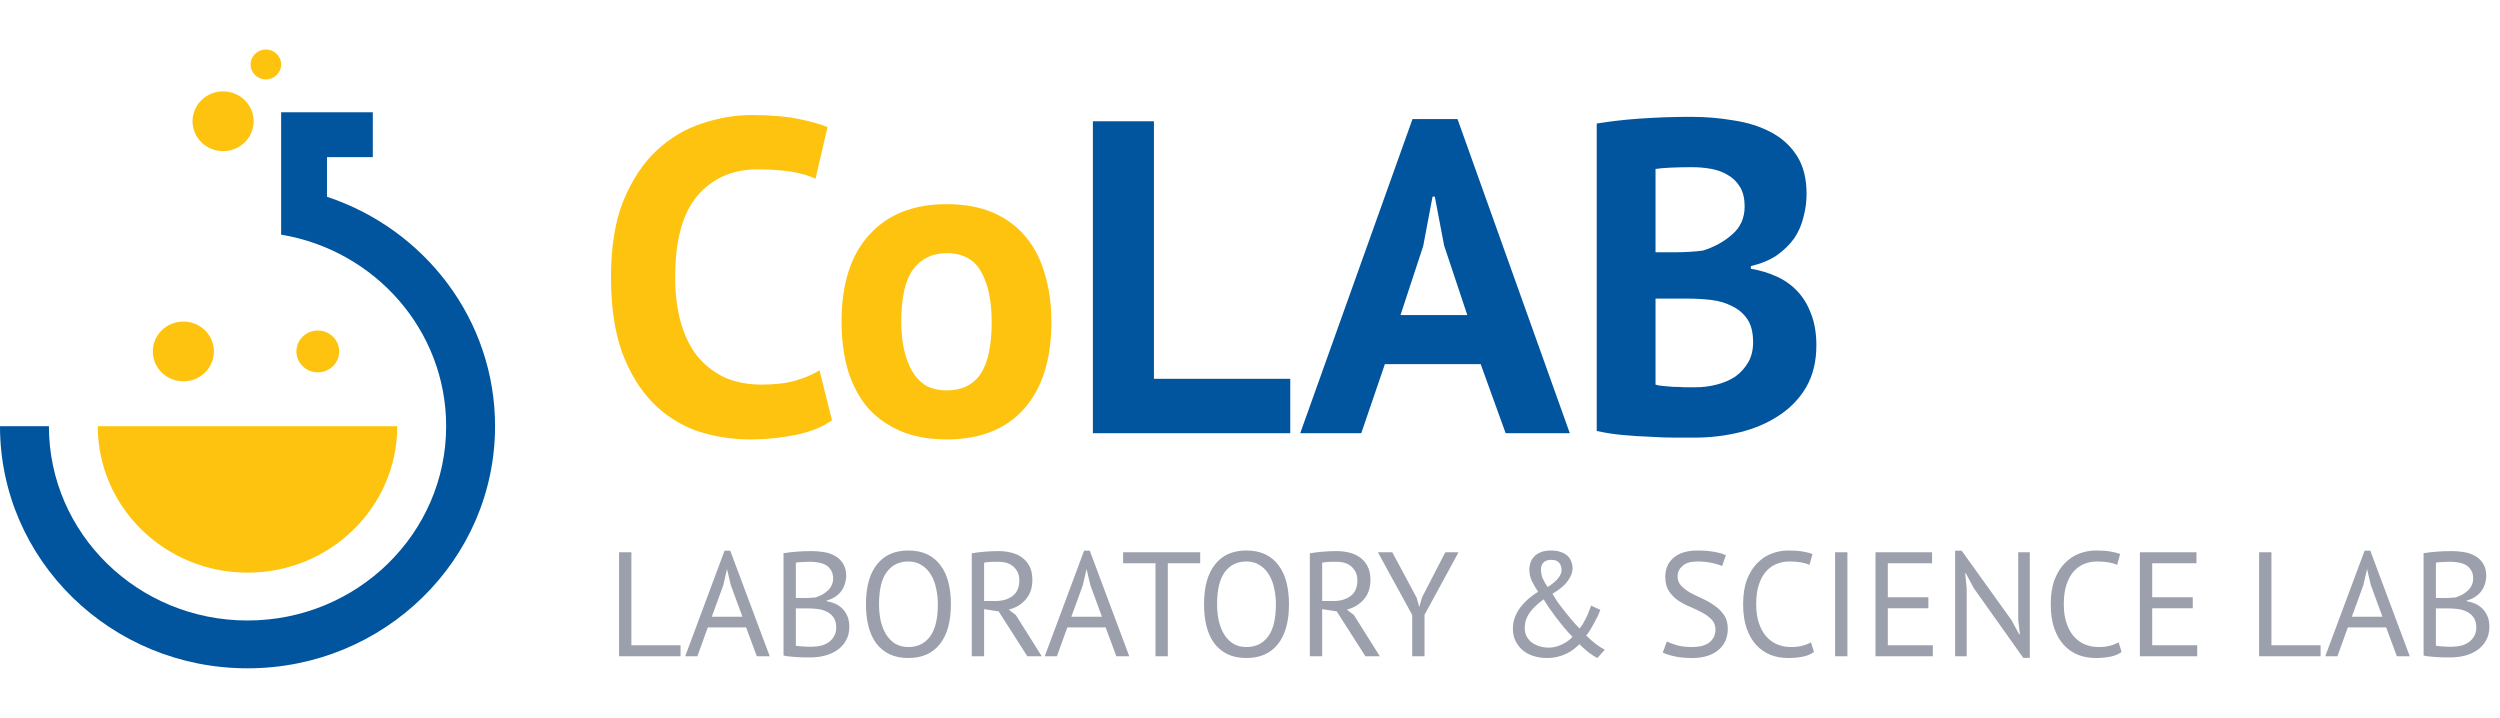<svg xmlns="http://www.w3.org/2000/svg" width="202" height="58" viewBox="0 0 202 58" fill="none"><path d="M67.224 33.956C66.456 34.508 65.472 34.904 64.272 35.144C63.096 35.384 61.884 35.504 60.636 35.504C59.124 35.504 57.684 35.276 56.316 34.82C54.972 34.34 53.784 33.584 52.752 32.552C51.72 31.496 50.892 30.14 50.268 28.484C49.668 26.804 49.368 24.776 49.368 22.4C49.368 19.928 49.704 17.864 50.376 16.208C51.072 14.528 51.96 13.184 53.04 12.176C54.144 11.144 55.368 10.412 56.712 9.98C58.056 9.524 59.4 9.296 60.744 9.296C62.184 9.296 63.396 9.392 64.38 9.584C65.388 9.776 66.216 10.004 66.864 10.268L65.892 14.444C65.34 14.18 64.68 13.988 63.912 13.868C63.168 13.748 62.256 13.688 61.176 13.688C59.184 13.688 57.576 14.396 56.352 15.812C55.152 17.228 54.552 19.424 54.552 22.4C54.552 23.696 54.696 24.884 54.984 25.964C55.272 27.02 55.704 27.932 56.28 28.7C56.88 29.444 57.612 30.032 58.476 30.464C59.364 30.872 60.384 31.076 61.536 31.076C62.616 31.076 63.528 30.968 64.272 30.752C65.016 30.536 65.664 30.26 66.216 29.924L67.224 33.956ZM67.997 26C67.997 22.952 68.741 20.612 70.229 18.98C71.717 17.324 73.805 16.496 76.493 16.496C77.933 16.496 79.181 16.724 80.237 17.18C81.293 17.636 82.169 18.284 82.865 19.124C83.561 19.94 84.077 20.936 84.413 22.112C84.773 23.288 84.953 24.584 84.953 26C84.953 29.048 84.209 31.4 82.721 33.056C81.257 34.688 79.181 35.504 76.493 35.504C75.053 35.504 73.805 35.276 72.749 34.82C71.693 34.364 70.805 33.728 70.085 32.912C69.389 32.072 68.861 31.064 68.501 29.888C68.165 28.712 67.997 27.416 67.997 26ZM72.821 26C72.821 26.792 72.893 27.524 73.037 28.196C73.181 28.868 73.397 29.456 73.685 29.96C73.973 30.464 74.345 30.86 74.801 31.148C75.281 31.412 75.845 31.544 76.493 31.544C77.717 31.544 78.629 31.1 79.229 30.212C79.829 29.324 80.129 27.92 80.129 26C80.129 24.344 79.853 23.012 79.301 22.004C78.749 20.972 77.813 20.456 76.493 20.456C75.341 20.456 74.441 20.888 73.793 21.752C73.145 22.616 72.821 24.032 72.821 26Z" fill="#FEC30E"></path><path d="M104.253 35H88.305V9.8H93.237V30.608H104.253V35ZM119.639 29.42H111.899L109.991 35H105.059L114.131 9.62H117.767L126.839 35H121.655L119.639 29.42ZM113.159 25.46H118.559L116.687 19.844L115.931 15.884H115.751L114.995 19.88L113.159 25.46ZM145.971 15.668C145.971 16.292 145.887 16.916 145.719 17.54C145.575 18.164 145.323 18.74 144.963 19.268C144.603 19.772 144.135 20.228 143.559 20.636C142.983 21.02 142.287 21.308 141.471 21.5V21.716C142.191 21.836 142.875 22.04 143.523 22.328C144.171 22.616 144.735 23.012 145.215 23.516C145.695 24.02 146.067 24.632 146.331 25.352C146.619 26.072 146.763 26.924 146.763 27.908C146.763 29.204 146.487 30.332 145.935 31.292C145.383 32.228 144.639 32.996 143.703 33.596C142.791 34.196 141.747 34.64 140.571 34.928C139.395 35.216 138.183 35.36 136.935 35.36C136.527 35.36 135.999 35.36 135.351 35.36C134.727 35.36 134.043 35.336 133.299 35.288C132.579 35.264 131.835 35.216 131.067 35.144C130.323 35.072 129.639 34.964 129.015 34.82V9.98C129.471 9.908 129.987 9.836 130.563 9.764C131.163 9.692 131.799 9.632 132.471 9.584C133.143 9.536 133.827 9.5 134.523 9.476C135.243 9.452 135.951 9.44 136.647 9.44C137.823 9.44 138.963 9.536 140.067 9.728C141.195 9.896 142.191 10.208 143.055 10.664C143.943 11.12 144.651 11.756 145.179 12.572C145.707 13.388 145.971 14.42 145.971 15.668ZM136.971 31.292C137.571 31.292 138.147 31.22 138.699 31.076C139.275 30.932 139.779 30.716 140.211 30.428C140.643 30.116 140.991 29.732 141.255 29.276C141.519 28.82 141.651 28.28 141.651 27.656C141.651 26.864 141.495 26.24 141.183 25.784C140.871 25.328 140.463 24.98 139.959 24.74C139.455 24.476 138.891 24.308 138.267 24.236C137.643 24.164 137.019 24.128 136.395 24.128H133.767V31.076C133.887 31.124 134.079 31.16 134.343 31.184C134.607 31.208 134.883 31.232 135.171 31.256C135.483 31.256 135.795 31.268 136.107 31.292C136.443 31.292 136.731 31.292 136.971 31.292ZM135.351 20.384C135.687 20.384 136.071 20.372 136.503 20.348C136.959 20.324 137.331 20.288 137.619 20.24C138.531 19.952 139.311 19.52 139.959 18.944C140.631 18.368 140.967 17.612 140.967 16.676C140.967 16.052 140.847 15.536 140.607 15.128C140.367 14.72 140.043 14.396 139.635 14.156C139.251 13.916 138.807 13.748 138.303 13.652C137.799 13.556 137.271 13.508 136.719 13.508C136.095 13.508 135.519 13.52 134.991 13.544C134.463 13.568 134.055 13.604 133.767 13.652V20.384H135.351Z" fill="#01549E"></path><ellipse cx="21.482" cy="5.208" rx="1.235" ry="1.208" fill="#FEC30E"></ellipse><ellipse cx="18.025" cy="9.797" rx="2.469" ry="2.415" fill="#FEC30E"></ellipse><ellipse cx="14.815" cy="28.396" rx="2.469" ry="2.415" fill="#FEC30E"></ellipse><ellipse cx="25.679" cy="28.396" rx="1.728" ry="1.691" fill="#FEC30E"></ellipse><path fill-rule="evenodd" clip-rule="evenodd" d="M7.901 34.435C7.901 34.435 7.901 34.435 7.901 34.435C7.901 40.971 13.318 46.27 20 46.27C26.682 46.27 32.099 40.971 32.099 34.435C32.099 34.435 32.099 34.435 32.099 34.435H7.901Z" fill="#FEC30E"></path><path fill-rule="evenodd" clip-rule="evenodd" d="M22.716 9.073V12.696H22.716V15.049L22.716 15.049V18.959C30.286 20.221 36.049 26.67 36.049 34.435C36.049 43.106 28.864 50.136 20 50.136C11.136 50.136 3.951 43.106 3.951 34.435H0C0 45.241 8.954 54 20 54C31.046 54 40 45.241 40 34.435C40 25.826 34.316 18.516 26.42 15.9V12.696H30.123V9.073L22.716 9.073Z" fill="#01549E"></path><path d="M54.988 53.024H50.02V44.624H51.016V52.136H54.988V53.024ZM60.285 50.696H57.19L56.349 53.024H55.365L58.545 44.492H59.002L62.194 53.024H61.15L60.285 50.696ZM57.514 49.832H59.986L59.05 47.276L58.749 46.004H58.737L58.438 47.3L57.514 49.832ZM68.373 46.544C68.373 46.744 68.341 46.948 68.277 47.156C68.213 47.364 68.117 47.56 67.989 47.744C67.861 47.92 67.697 48.076 67.497 48.212C67.297 48.348 67.061 48.452 66.789 48.524V48.572C67.029 48.612 67.257 48.68 67.473 48.776C67.697 48.872 67.893 49.004 68.061 49.172C68.229 49.34 68.365 49.544 68.469 49.784C68.573 50.024 68.625 50.308 68.625 50.636C68.625 51.068 68.533 51.444 68.349 51.764C68.173 52.076 67.937 52.332 67.641 52.532C67.353 52.732 67.021 52.88 66.645 52.976C66.269 53.072 65.885 53.12 65.493 53.12C65.357 53.12 65.197 53.12 65.013 53.12C64.829 53.12 64.637 53.112 64.437 53.096C64.237 53.088 64.037 53.072 63.837 53.048C63.637 53.032 63.461 53.004 63.309 52.964V44.696C63.605 44.648 63.949 44.608 64.341 44.576C64.733 44.544 65.161 44.528 65.625 44.528C65.937 44.528 66.253 44.556 66.573 44.612C66.901 44.66 67.197 44.76 67.461 44.912C67.725 45.056 67.941 45.26 68.109 45.524C68.285 45.788 68.373 46.128 68.373 46.544ZM65.589 52.256C65.845 52.256 66.093 52.228 66.333 52.172C66.573 52.108 66.785 52.012 66.969 51.884C67.153 51.748 67.297 51.584 67.401 51.392C67.513 51.2 67.569 50.972 67.569 50.708C67.569 50.38 67.501 50.116 67.365 49.916C67.237 49.716 67.065 49.56 66.849 49.448C66.641 49.336 66.405 49.26 66.141 49.22C65.877 49.18 65.613 49.16 65.349 49.16H64.305V52.172C64.361 52.188 64.441 52.2 64.545 52.208C64.649 52.216 64.761 52.224 64.881 52.232C65.001 52.24 65.125 52.248 65.253 52.256C65.381 52.256 65.493 52.256 65.589 52.256ZM64.929 48.32C65.065 48.32 65.229 48.316 65.421 48.308C65.613 48.3 65.773 48.288 65.901 48.272C66.093 48.208 66.273 48.132 66.441 48.044C66.609 47.948 66.757 47.84 66.885 47.72C67.021 47.592 67.125 47.448 67.197 47.288C67.277 47.12 67.317 46.94 67.317 46.748C67.317 46.484 67.265 46.268 67.161 46.1C67.065 45.924 66.933 45.784 66.765 45.68C66.597 45.576 66.405 45.504 66.189 45.464C65.973 45.416 65.753 45.392 65.529 45.392C65.265 45.392 65.021 45.4 64.797 45.416C64.581 45.424 64.417 45.44 64.305 45.464V48.32H64.929ZM69.969 48.824C69.969 47.424 70.265 46.352 70.857 45.608C71.449 44.856 72.293 44.48 73.389 44.48C73.981 44.48 74.493 44.584 74.925 44.792C75.357 45 75.713 45.296 75.993 45.68C76.281 46.056 76.493 46.512 76.629 47.048C76.765 47.576 76.833 48.168 76.833 48.824C76.833 50.224 76.533 51.3 75.933 52.052C75.341 52.796 74.493 53.168 73.389 53.168C72.805 53.168 72.297 53.064 71.865 52.856C71.441 52.648 71.085 52.356 70.797 51.98C70.517 51.596 70.309 51.14 70.173 50.612C70.037 50.076 69.969 49.48 69.969 48.824ZM71.025 48.824C71.025 49.288 71.069 49.728 71.157 50.144C71.253 50.56 71.397 50.928 71.589 51.248C71.781 51.56 72.025 51.812 72.321 52.004C72.625 52.188 72.981 52.28 73.389 52.28C74.133 52.28 74.717 52 75.141 51.44C75.565 50.872 75.777 50 75.777 48.824C75.777 48.368 75.729 47.932 75.633 47.516C75.545 47.092 75.401 46.724 75.201 46.412C75.009 46.092 74.761 45.84 74.457 45.656C74.161 45.464 73.805 45.368 73.389 45.368C72.653 45.368 72.073 45.652 71.649 46.22C71.233 46.78 71.025 47.648 71.025 48.824ZM78.52 44.708C78.824 44.652 79.172 44.608 79.564 44.576C79.964 44.544 80.328 44.528 80.656 44.528C81.024 44.528 81.372 44.568 81.7 44.648C82.036 44.728 82.328 44.86 82.576 45.044C82.832 45.228 83.036 45.468 83.188 45.764C83.34 46.06 83.416 46.42 83.416 46.844C83.416 47.5 83.236 48.032 82.876 48.44C82.516 48.848 82.06 49.12 81.508 49.256L82.084 49.7L84.172 53.024H83.008L80.692 49.4L79.516 49.22V53.024H78.52V44.708ZM80.68 45.392C80.576 45.392 80.468 45.392 80.356 45.392C80.244 45.392 80.136 45.396 80.032 45.404C79.928 45.412 79.828 45.42 79.732 45.428C79.644 45.436 79.572 45.448 79.516 45.464V48.56H80.452C81.004 48.56 81.46 48.424 81.82 48.152C82.18 47.88 82.36 47.456 82.36 46.88C82.36 46.448 82.212 46.092 81.916 45.812C81.62 45.532 81.208 45.392 80.68 45.392ZM89.336 50.696H86.24L85.4 53.024H84.416L87.596 44.492H88.052L91.244 53.024H90.2L89.336 50.696ZM86.564 49.832H89.036L88.1 47.276L87.8 46.004H87.788L87.488 47.3L86.564 49.832ZM96.975 45.512H94.359V53.024H93.363V45.512H90.747V44.624H96.975V45.512ZM97.285 48.824C97.285 47.424 97.581 46.352 98.173 45.608C98.765 44.856 99.609 44.48 100.705 44.48C101.297 44.48 101.809 44.584 102.241 44.792C102.673 45 103.029 45.296 103.309 45.68C103.597 46.056 103.809 46.512 103.945 47.048C104.081 47.576 104.149 48.168 104.149 48.824C104.149 50.224 103.849 51.3 103.249 52.052C102.657 52.796 101.809 53.168 100.705 53.168C100.121 53.168 99.613 53.064 99.181 52.856C98.757 52.648 98.401 52.356 98.113 51.98C97.833 51.596 97.625 51.14 97.489 50.612C97.353 50.076 97.285 49.48 97.285 48.824ZM98.341 48.824C98.341 49.288 98.385 49.728 98.473 50.144C98.569 50.56 98.713 50.928 98.905 51.248C99.097 51.56 99.341 51.812 99.637 52.004C99.941 52.188 100.297 52.28 100.705 52.28C101.449 52.28 102.033 52 102.457 51.44C102.881 50.872 103.093 50 103.093 48.824C103.093 48.368 103.045 47.932 102.949 47.516C102.861 47.092 102.717 46.724 102.517 46.412C102.325 46.092 102.077 45.84 101.773 45.656C101.477 45.464 101.121 45.368 100.705 45.368C99.969 45.368 99.389 45.652 98.965 46.22C98.549 46.78 98.341 47.648 98.341 48.824ZM105.836 44.708C106.14 44.652 106.488 44.608 106.88 44.576C107.28 44.544 107.644 44.528 107.972 44.528C108.34 44.528 108.688 44.568 109.016 44.648C109.352 44.728 109.644 44.86 109.892 45.044C110.148 45.228 110.352 45.468 110.504 45.764C110.656 46.06 110.732 46.42 110.732 46.844C110.732 47.5 110.552 48.032 110.192 48.44C109.832 48.848 109.376 49.12 108.824 49.256L109.4 49.7L111.488 53.024H110.324L108.008 49.4L106.832 49.22V53.024H105.836V44.708ZM107.996 45.392C107.892 45.392 107.784 45.392 107.672 45.392C107.56 45.392 107.452 45.396 107.348 45.404C107.244 45.412 107.144 45.42 107.048 45.428C106.96 45.436 106.888 45.448 106.832 45.464V48.56H107.768C108.32 48.56 108.776 48.424 109.136 48.152C109.496 47.88 109.676 47.456 109.676 46.88C109.676 46.448 109.528 46.092 109.232 45.812C108.936 45.532 108.524 45.392 107.996 45.392ZM114.106 49.688L111.334 44.624H112.498L114.466 48.296L114.67 49.028H114.682L114.898 48.272L116.782 44.624H117.85L115.102 49.676V53.024H114.106V49.688ZM122.24 50.78C122.24 50.46 122.296 50.156 122.408 49.868C122.52 49.572 122.672 49.3 122.864 49.052C123.056 48.804 123.272 48.576 123.512 48.368C123.76 48.16 124.016 47.976 124.28 47.816C124.088 47.528 123.92 47.24 123.776 46.952C123.64 46.664 123.572 46.352 123.572 46.016C123.572 45.824 123.604 45.636 123.668 45.452C123.732 45.268 123.832 45.104 123.968 44.96C124.112 44.816 124.292 44.7 124.508 44.612C124.732 44.524 125 44.48 125.312 44.48C125.64 44.48 125.916 44.524 126.14 44.612C126.364 44.692 126.544 44.8 126.68 44.936C126.816 45.072 126.912 45.224 126.968 45.392C127.032 45.56 127.064 45.732 127.064 45.908C127.064 46.244 126.932 46.592 126.668 46.952C126.412 47.304 126.004 47.644 125.444 47.972C125.572 48.204 125.72 48.444 125.888 48.692C126.064 48.932 126.248 49.172 126.44 49.412C126.632 49.652 126.828 49.892 127.028 50.132C127.228 50.364 127.428 50.58 127.628 50.78C127.716 50.684 127.804 50.564 127.892 50.42C127.98 50.268 128.064 50.112 128.144 49.952C128.232 49.784 128.308 49.612 128.372 49.436C128.444 49.26 128.508 49.092 128.564 48.932L129.308 49.28C129.26 49.416 129.192 49.58 129.104 49.772C129.016 49.956 128.916 50.148 128.804 50.348C128.7 50.54 128.592 50.728 128.48 50.912C128.368 51.088 128.264 51.236 128.168 51.356C128.336 51.516 128.488 51.656 128.624 51.776C128.76 51.888 128.884 51.988 128.996 52.076C129.116 52.156 129.228 52.232 129.332 52.304C129.444 52.368 129.556 52.432 129.668 52.496L129.068 53.168C128.644 52.96 128.16 52.588 127.616 52.052C127.472 52.196 127.312 52.336 127.136 52.472C126.968 52.6 126.776 52.716 126.56 52.82C126.344 52.924 126.104 53.008 125.84 53.072C125.584 53.136 125.3 53.168 124.988 53.168C124.612 53.168 124.256 53.116 123.92 53.012C123.592 52.908 123.304 52.756 123.056 52.556C122.808 52.348 122.608 52.096 122.456 51.8C122.312 51.504 122.24 51.164 122.24 50.78ZM127.052 51.452C126.82 51.22 126.592 50.968 126.368 50.696C126.144 50.424 125.928 50.152 125.72 49.88C125.52 49.608 125.332 49.348 125.156 49.1C124.988 48.844 124.844 48.62 124.724 48.428C124.508 48.588 124.308 48.752 124.124 48.92C123.94 49.088 123.776 49.268 123.632 49.46C123.496 49.644 123.388 49.844 123.308 50.06C123.236 50.276 123.2 50.508 123.2 50.756C123.2 51.004 123.252 51.228 123.356 51.428C123.46 51.62 123.6 51.784 123.776 51.92C123.96 52.048 124.168 52.148 124.4 52.22C124.632 52.292 124.876 52.328 125.132 52.328C125.332 52.328 125.524 52.304 125.708 52.256C125.9 52.2 126.08 52.132 126.248 52.052C126.416 51.972 126.568 51.88 126.704 51.776C126.848 51.672 126.964 51.564 127.052 51.452ZM124.508 46.016C124.508 46.256 124.556 46.496 124.652 46.736C124.756 46.968 124.888 47.2 125.048 47.432C125.472 47.16 125.764 46.912 125.924 46.688C126.092 46.464 126.176 46.268 126.176 46.1C126.176 45.844 126.112 45.636 125.984 45.476C125.864 45.316 125.652 45.236 125.348 45.236C125.06 45.236 124.848 45.308 124.712 45.452C124.576 45.596 124.508 45.784 124.508 46.016ZM138.609 50.888C138.609 50.552 138.509 50.28 138.309 50.072C138.109 49.856 137.857 49.668 137.553 49.508C137.257 49.34 136.933 49.184 136.581 49.04C136.229 48.896 135.901 48.724 135.597 48.524C135.301 48.316 135.053 48.064 134.853 47.768C134.653 47.464 134.553 47.08 134.553 46.616C134.553 45.96 134.781 45.44 135.237 45.056C135.693 44.672 136.341 44.48 137.181 44.48C137.669 44.48 138.113 44.516 138.513 44.588C138.913 44.66 139.225 44.752 139.449 44.864L139.149 45.74C138.965 45.652 138.693 45.568 138.333 45.488C137.981 45.408 137.581 45.368 137.133 45.368C136.605 45.368 136.209 45.488 135.945 45.728C135.681 45.96 135.549 46.236 135.549 46.556C135.549 46.868 135.649 47.128 135.849 47.336C136.049 47.544 136.297 47.732 136.593 47.9C136.897 48.06 137.225 48.22 137.577 48.38C137.929 48.54 138.253 48.728 138.549 48.944C138.853 49.152 139.105 49.404 139.305 49.7C139.505 49.996 139.605 50.364 139.605 50.804C139.605 51.164 139.541 51.488 139.413 51.776C139.285 52.064 139.097 52.312 138.849 52.52C138.601 52.728 138.301 52.888 137.949 53C137.597 53.112 137.197 53.168 136.749 53.168C136.149 53.168 135.653 53.12 135.261 53.024C134.869 52.936 134.565 52.836 134.349 52.724L134.685 51.824C134.869 51.928 135.141 52.032 135.501 52.136C135.861 52.232 136.265 52.28 136.713 52.28C136.977 52.28 137.225 52.256 137.457 52.208C137.689 52.152 137.889 52.068 138.057 51.956C138.225 51.836 138.357 51.688 138.453 51.512C138.557 51.336 138.609 51.128 138.609 50.888ZM146.568 52.676C146.328 52.86 146.024 52.988 145.656 53.06C145.288 53.132 144.896 53.168 144.48 53.168C143.976 53.168 143.504 53.084 143.064 52.916C142.624 52.74 142.24 52.476 141.912 52.124C141.584 51.772 141.324 51.324 141.132 50.78C140.94 50.228 140.844 49.576 140.844 48.824C140.844 48.04 140.948 47.376 141.156 46.832C141.372 46.28 141.652 45.832 141.996 45.488C142.348 45.136 142.74 44.88 143.172 44.72C143.604 44.56 144.044 44.48 144.492 44.48C144.972 44.48 145.364 44.508 145.668 44.564C145.972 44.612 146.232 44.68 146.448 44.768L146.208 45.644C145.824 45.46 145.276 45.368 144.564 45.368C144.236 45.368 143.912 45.428 143.592 45.548C143.272 45.668 142.984 45.864 142.728 46.136C142.48 46.408 142.28 46.764 142.128 47.204C141.976 47.644 141.9 48.184 141.9 48.824C141.9 49.4 141.972 49.904 142.116 50.336C142.26 50.768 142.456 51.128 142.704 51.416C142.96 51.704 143.256 51.92 143.592 52.064C143.936 52.208 144.308 52.28 144.708 52.28C145.068 52.28 145.38 52.244 145.644 52.172C145.916 52.1 146.144 52.008 146.328 51.896L146.568 52.676ZM148.275 44.624H149.271V53.024H148.275V44.624ZM151.54 44.624H156.112V45.512H152.536V48.26H155.812V49.148H152.536V52.136H156.172V53.024H151.54V44.624ZM159.485 47.528L158.837 46.316H158.789L158.909 47.528V53.024H157.973V44.492H158.501L162.521 50.096L163.145 51.248H163.205L163.073 50.096V44.624H164.009V53.156H163.481L159.485 47.528ZM171.423 52.676C171.183 52.86 170.879 52.988 170.511 53.06C170.143 53.132 169.751 53.168 169.335 53.168C168.831 53.168 168.359 53.084 167.919 52.916C167.479 52.74 167.095 52.476 166.767 52.124C166.439 51.772 166.179 51.324 165.987 50.78C165.795 50.228 165.699 49.576 165.699 48.824C165.699 48.04 165.803 47.376 166.011 46.832C166.227 46.28 166.507 45.832 166.851 45.488C167.203 45.136 167.595 44.88 168.027 44.72C168.459 44.56 168.899 44.48 169.347 44.48C169.827 44.48 170.219 44.508 170.523 44.564C170.827 44.612 171.087 44.68 171.303 44.768L171.063 45.644C170.679 45.46 170.131 45.368 169.419 45.368C169.091 45.368 168.767 45.428 168.447 45.548C168.127 45.668 167.839 45.864 167.583 46.136C167.335 46.408 167.135 46.764 166.983 47.204C166.831 47.644 166.755 48.184 166.755 48.824C166.755 49.4 166.827 49.904 166.971 50.336C167.115 50.768 167.311 51.128 167.559 51.416C167.815 51.704 168.111 51.92 168.447 52.064C168.791 52.208 169.163 52.28 169.563 52.28C169.923 52.28 170.235 52.244 170.499 52.172C170.771 52.1 170.999 52.008 171.183 51.896L171.423 52.676ZM172.903 44.624H177.475V45.512H173.899V48.26H177.175V49.148H173.899V52.136H177.535V53.024H172.903V44.624ZM187.504 53.024H182.536V44.624H183.532V52.136H187.504V53.024ZM192.801 50.696H189.705L188.865 53.024H187.881L191.061 44.492H191.517L194.709 53.024H193.665L192.801 50.696ZM190.029 49.832H192.501L191.565 47.276L191.265 46.004H191.253L190.953 47.3L190.029 49.832ZM200.889 46.544C200.889 46.744 200.857 46.948 200.793 47.156C200.729 47.364 200.633 47.56 200.505 47.744C200.377 47.92 200.213 48.076 200.013 48.212C199.813 48.348 199.577 48.452 199.305 48.524V48.572C199.545 48.612 199.773 48.68 199.989 48.776C200.213 48.872 200.409 49.004 200.577 49.172C200.745 49.34 200.881 49.544 200.985 49.784C201.089 50.024 201.141 50.308 201.141 50.636C201.141 51.068 201.049 51.444 200.865 51.764C200.689 52.076 200.453 52.332 200.157 52.532C199.869 52.732 199.537 52.88 199.161 52.976C198.785 53.072 198.401 53.12 198.009 53.12C197.873 53.12 197.713 53.12 197.529 53.12C197.345 53.12 197.153 53.112 196.953 53.096C196.753 53.088 196.553 53.072 196.353 53.048C196.153 53.032 195.977 53.004 195.825 52.964V44.696C196.121 44.648 196.465 44.608 196.857 44.576C197.249 44.544 197.677 44.528 198.141 44.528C198.453 44.528 198.769 44.556 199.089 44.612C199.417 44.66 199.713 44.76 199.977 44.912C200.241 45.056 200.457 45.26 200.625 45.524C200.801 45.788 200.889 46.128 200.889 46.544ZM198.105 52.256C198.361 52.256 198.609 52.228 198.849 52.172C199.089 52.108 199.301 52.012 199.485 51.884C199.669 51.748 199.813 51.584 199.917 51.392C200.029 51.2 200.085 50.972 200.085 50.708C200.085 50.38 200.017 50.116 199.881 49.916C199.753 49.716 199.581 49.56 199.365 49.448C199.157 49.336 198.921 49.26 198.657 49.22C198.393 49.18 198.129 49.16 197.865 49.16H196.821V52.172C196.877 52.188 196.957 52.2 197.061 52.208C197.165 52.216 197.277 52.224 197.397 52.232C197.517 52.24 197.641 52.248 197.769 52.256C197.897 52.256 198.009 52.256 198.105 52.256ZM197.445 48.32C197.581 48.32 197.745 48.316 197.937 48.308C198.129 48.3 198.289 48.288 198.417 48.272C198.609 48.208 198.789 48.132 198.957 48.044C199.125 47.948 199.273 47.84 199.401 47.72C199.537 47.592 199.641 47.448 199.713 47.288C199.793 47.12 199.833 46.94 199.833 46.748C199.833 46.484 199.781 46.268 199.677 46.1C199.581 45.924 199.449 45.784 199.281 45.68C199.113 45.576 198.921 45.504 198.705 45.464C198.489 45.416 198.269 45.392 198.045 45.392C197.781 45.392 197.537 45.4 197.313 45.416C197.097 45.424 196.933 45.44 196.821 45.464V48.32H197.445Z" fill="#9BA0AC"></path></svg>